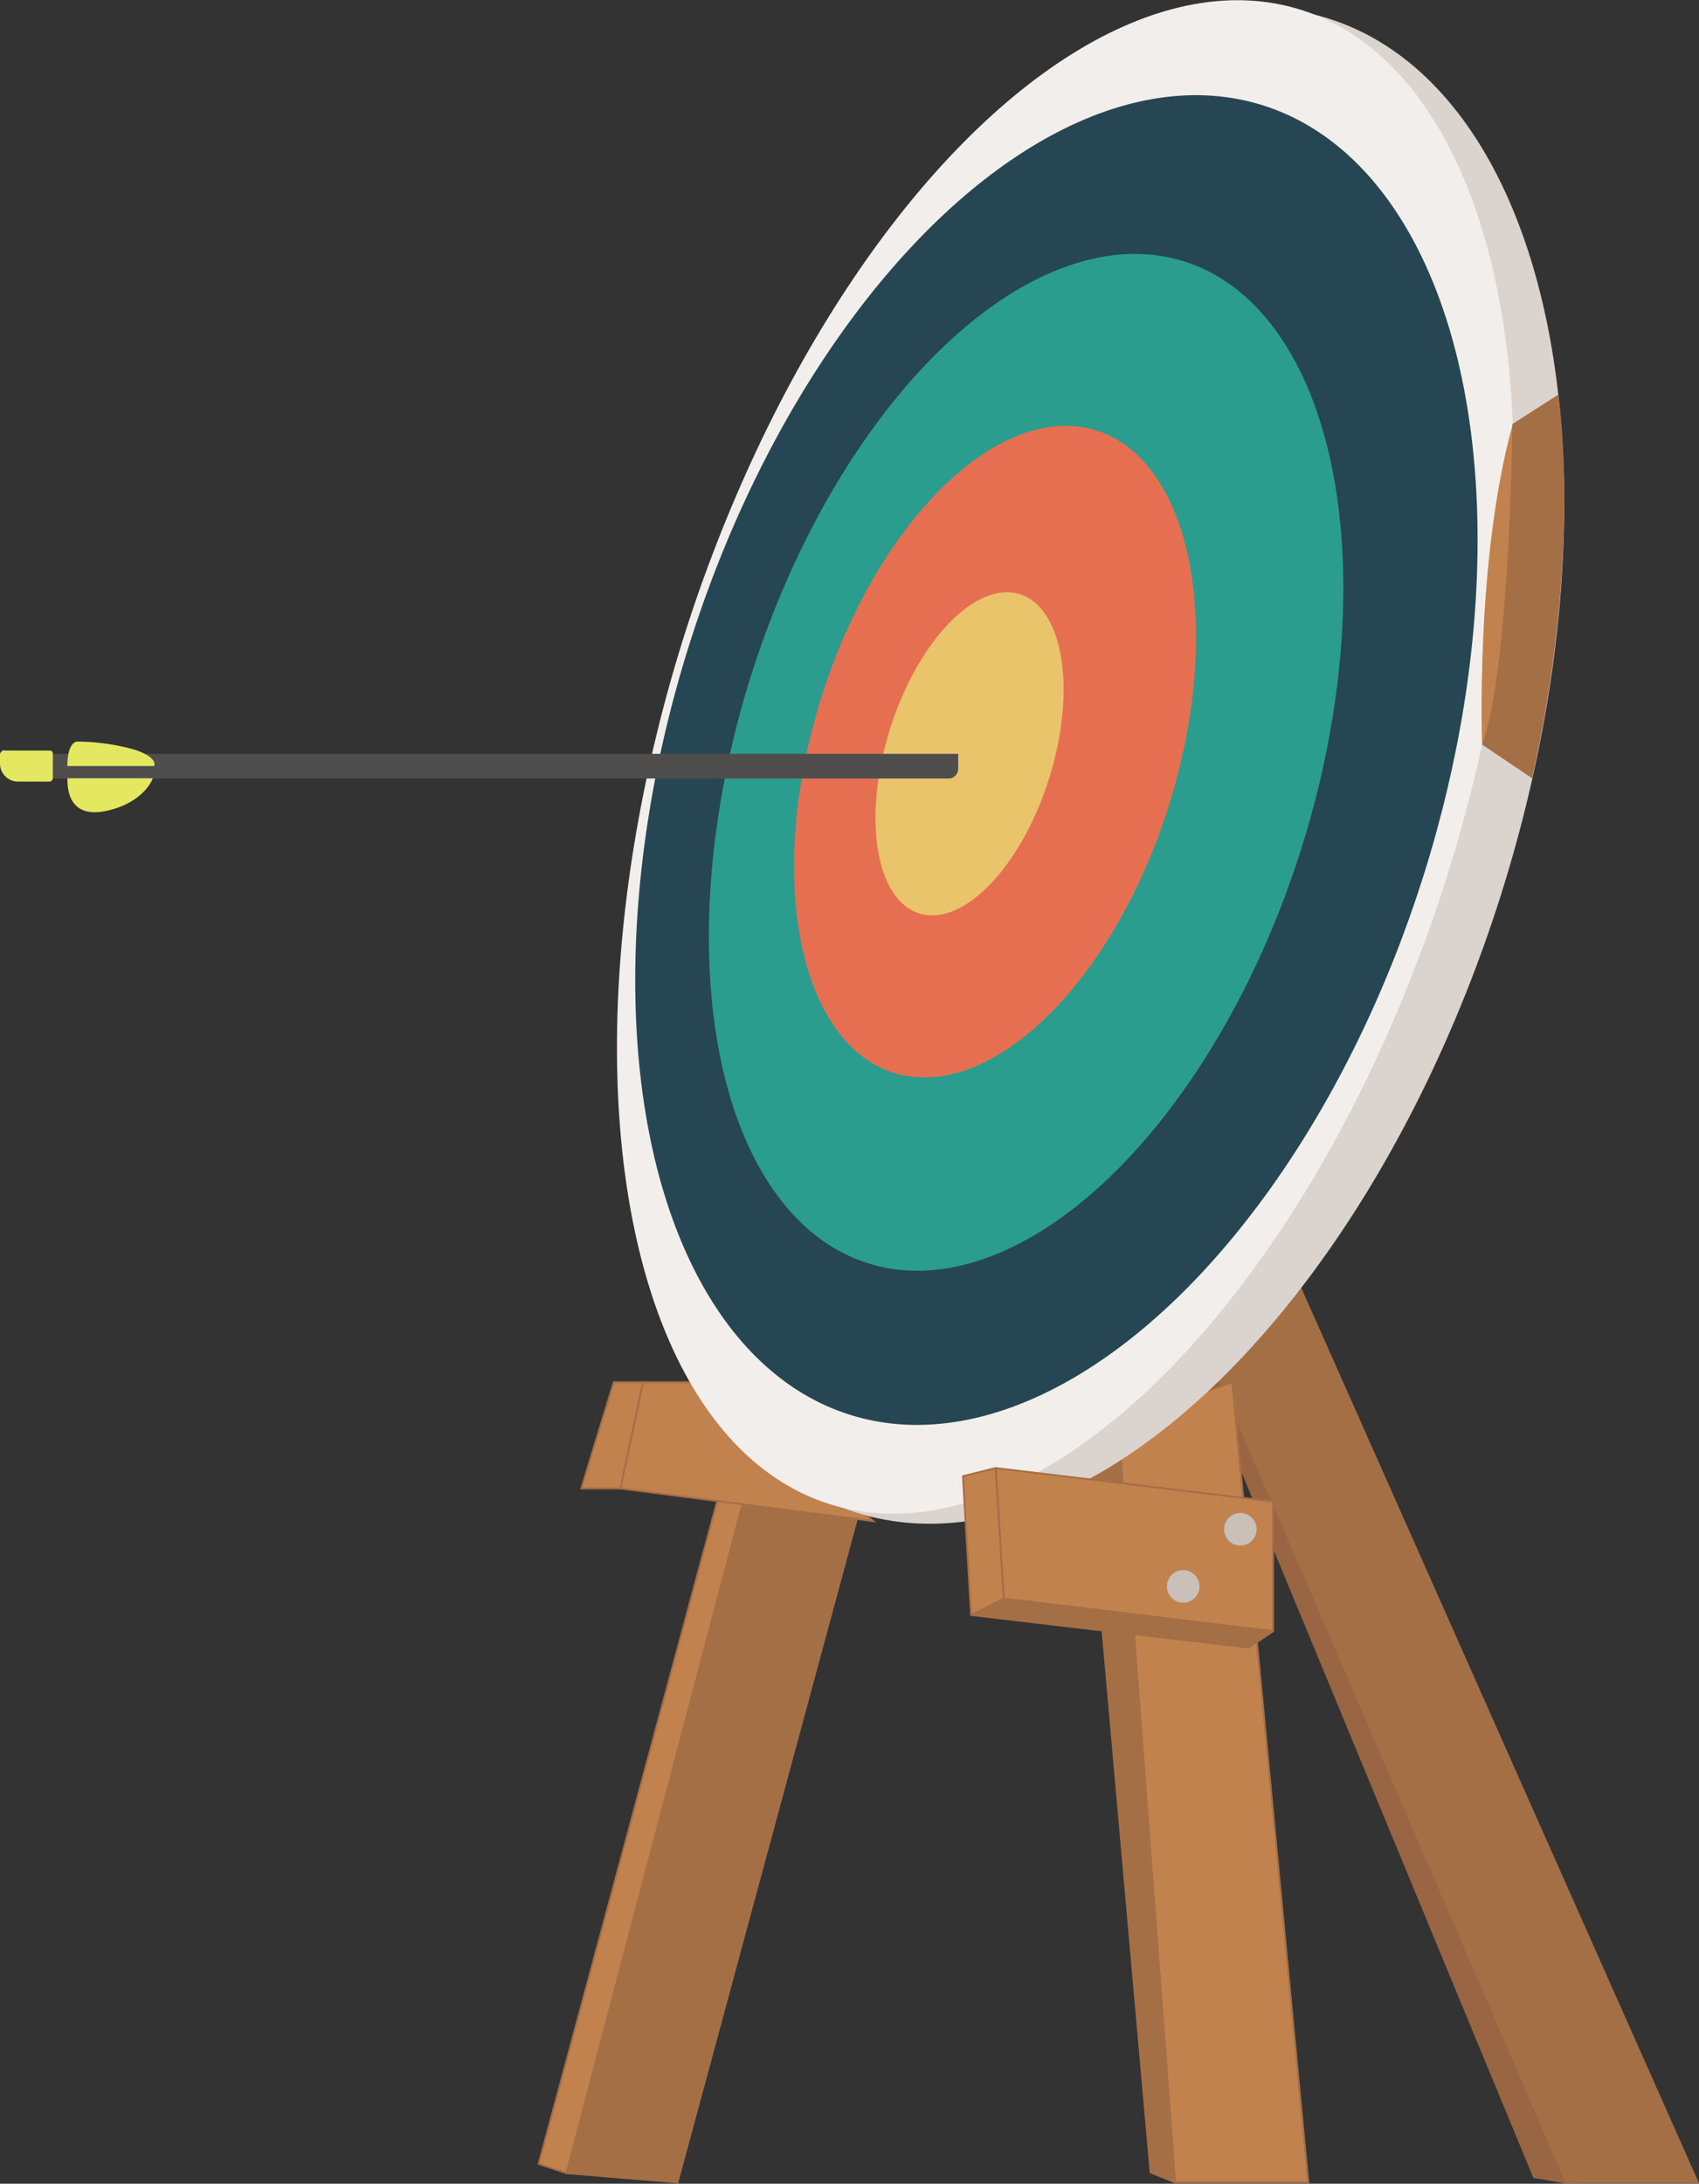 <svg xmlns="http://www.w3.org/2000/svg" viewBox="0 0 225.19 289.29"><rect x="0" y="0" width="225.19" height="289.29" fill="#333333" stroke="none"/><defs><style>.cls-1,.cls-13,.cls-16{fill:#a56f46;}.cls-1,.cls-12,.cls-13,.cls-3{stroke:#a56f46;}.cls-1,.cls-2,.cls-3{stroke-miterlimit:10;}.cls-1,.cls-12,.cls-13,.cls-2,.cls-3{stroke-width:0.25px;}.cls-2{fill:#996542;stroke:#996542;}.cls-12,.cls-15,.cls-3{fill:#c2824e;}.cls-4{fill:#dbd3ce;}.cls-5{fill:#f2eeeb;}.cls-6{fill:#264653;}.cls-7{fill:#2a9d8f;}.cls-8{fill:#e76f51;}.cls-9{fill:#e9c46a;}.cls-10{fill:#4f4e4d;}.cls-11{fill:#e4e860;}.cls-12,.cls-13{stroke-linejoin:round;}.cls-14{fill:#c9c0b9;}</style></defs><g id="Capa_2" data-name="Capa 2"><g id="tiroconarco"><polygon class="cls-1" points="207.35 289.1 225 289.1 170.93 167.44 157.91 174.68 207.35 289.1"/><polygon class="cls-2" points="207.35 289.1 203.33 288.41 156.83 176.06 157.91 174.68 207.35 289.1"/><polygon class="cls-3" points="155.75 289.1 173.4 289.1 163.32 183.12 148.18 188.36 155.75 289.1"/><polygon class="cls-1" points="143.85 190.32 148.18 188.36 155.75 289.1 152.51 287.79 143.85 190.32"/><polygon class="cls-1" points="75.08 287.88 89.79 289.1 114.66 197.18 98.96 197.18 75.08 287.88"/><polygon class="cls-3" points="71.4 286.66 95.19 198.4 98.96 197.18 75.08 287.88 71.4 286.66"/><polygon class="cls-3" points="85.22 183.12 93.55 183.12 115.74 201.51 82.22 197.18 85.22 183.12"/><polygon class="cls-3" points="81.35 183.12 85.22 183.12 82.22 197.18 77.05 197.18 81.35 183.12"/><ellipse class="cls-4" cx="144.8" cy="101.41" rx="103.79" ry="56.78" transform="translate(4.49 208.95) rotate(-72.47)"/><ellipse class="cls-5" cx="141.19" cy="100.27" rx="103.79" ry="53" transform="translate(3.06 204.71) rotate(-72.47)"/><ellipse class="cls-6" cx="140.02" cy="100.68" rx="90.95" ry="51.01" transform="translate(1.84 203.88) rotate(-72.47)"/><ellipse class="cls-7" cx="136" cy="100.98" rx="69.59" ry="38.23" transform="translate(-1.25 200.26) rotate(-72.47)"/><ellipse class="cls-8" cx="131.88" cy="99.57" rx="44.62" ry="24.12" transform="translate(-2.78 195.34) rotate(-72.47)"/><ellipse class="cls-9" cx="128.49" cy="99.85" rx="22.17" ry="11.04" transform="translate(-5.41 192.31) rotate(-72.47)"/><path class="cls-10" d="M6.38,99.86H127a0,0,0,0,1,0,0v2a1.28,1.28,0,0,1-1.28,1.28H6.38a0,0,0,0,1,0,0V99.86A0,0,0,0,1,6.38,99.86Z"/><path class="cls-11" d="M8.93,101.48H20.42s.64-1.08-2.55-2.16a28.82,28.82,0,0,0-7.66-1.08S8.93,98.24,8.93,101.48Z"/><path class="cls-11" d="M8.93,103.1H20.26s-1.11,3.25-6.22,4.33S8.93,104.18,8.93,103.1Z"/><path class="cls-11" d="M.61,99.43h6a.39.39,0,0,1,.39.39v3.26a.46.46,0,0,1-.46.46H2.39A2.39,2.39,0,0,1,0,101.14V100a.61.61,0,0,1,.61-.61Z"/><polygon class="cls-12" points="133.04 211.78 168.73 216.1 168.73 198.91 131.96 194.48 133.04 211.78"/><polygon class="cls-13" points="168.73 216.1 165.48 218.27 128.72 213.94 133.04 211.78 168.73 216.1"/><polygon class="cls-12" points="127.63 195.56 128.72 213.94 133.04 211.78 131.96 194.48 127.63 195.56"/><circle class="cls-14" cx="156.83" cy="210.16" r="2.16"/><circle class="cls-14" cx="164.4" cy="202.59" r="2.16"/><path class="cls-15" d="M196.44,98.61s-.92-24.49,4.07-42.44C200.51,56.17,201.17,88,196.44,98.61Z"/><path class="cls-16" d="M203.07,103.1l-6.67-4.49s3.4-6.1,4.06-42.44l6.08-3.89S209.82,72.83,203.07,103.1Z"/></g></g></svg>